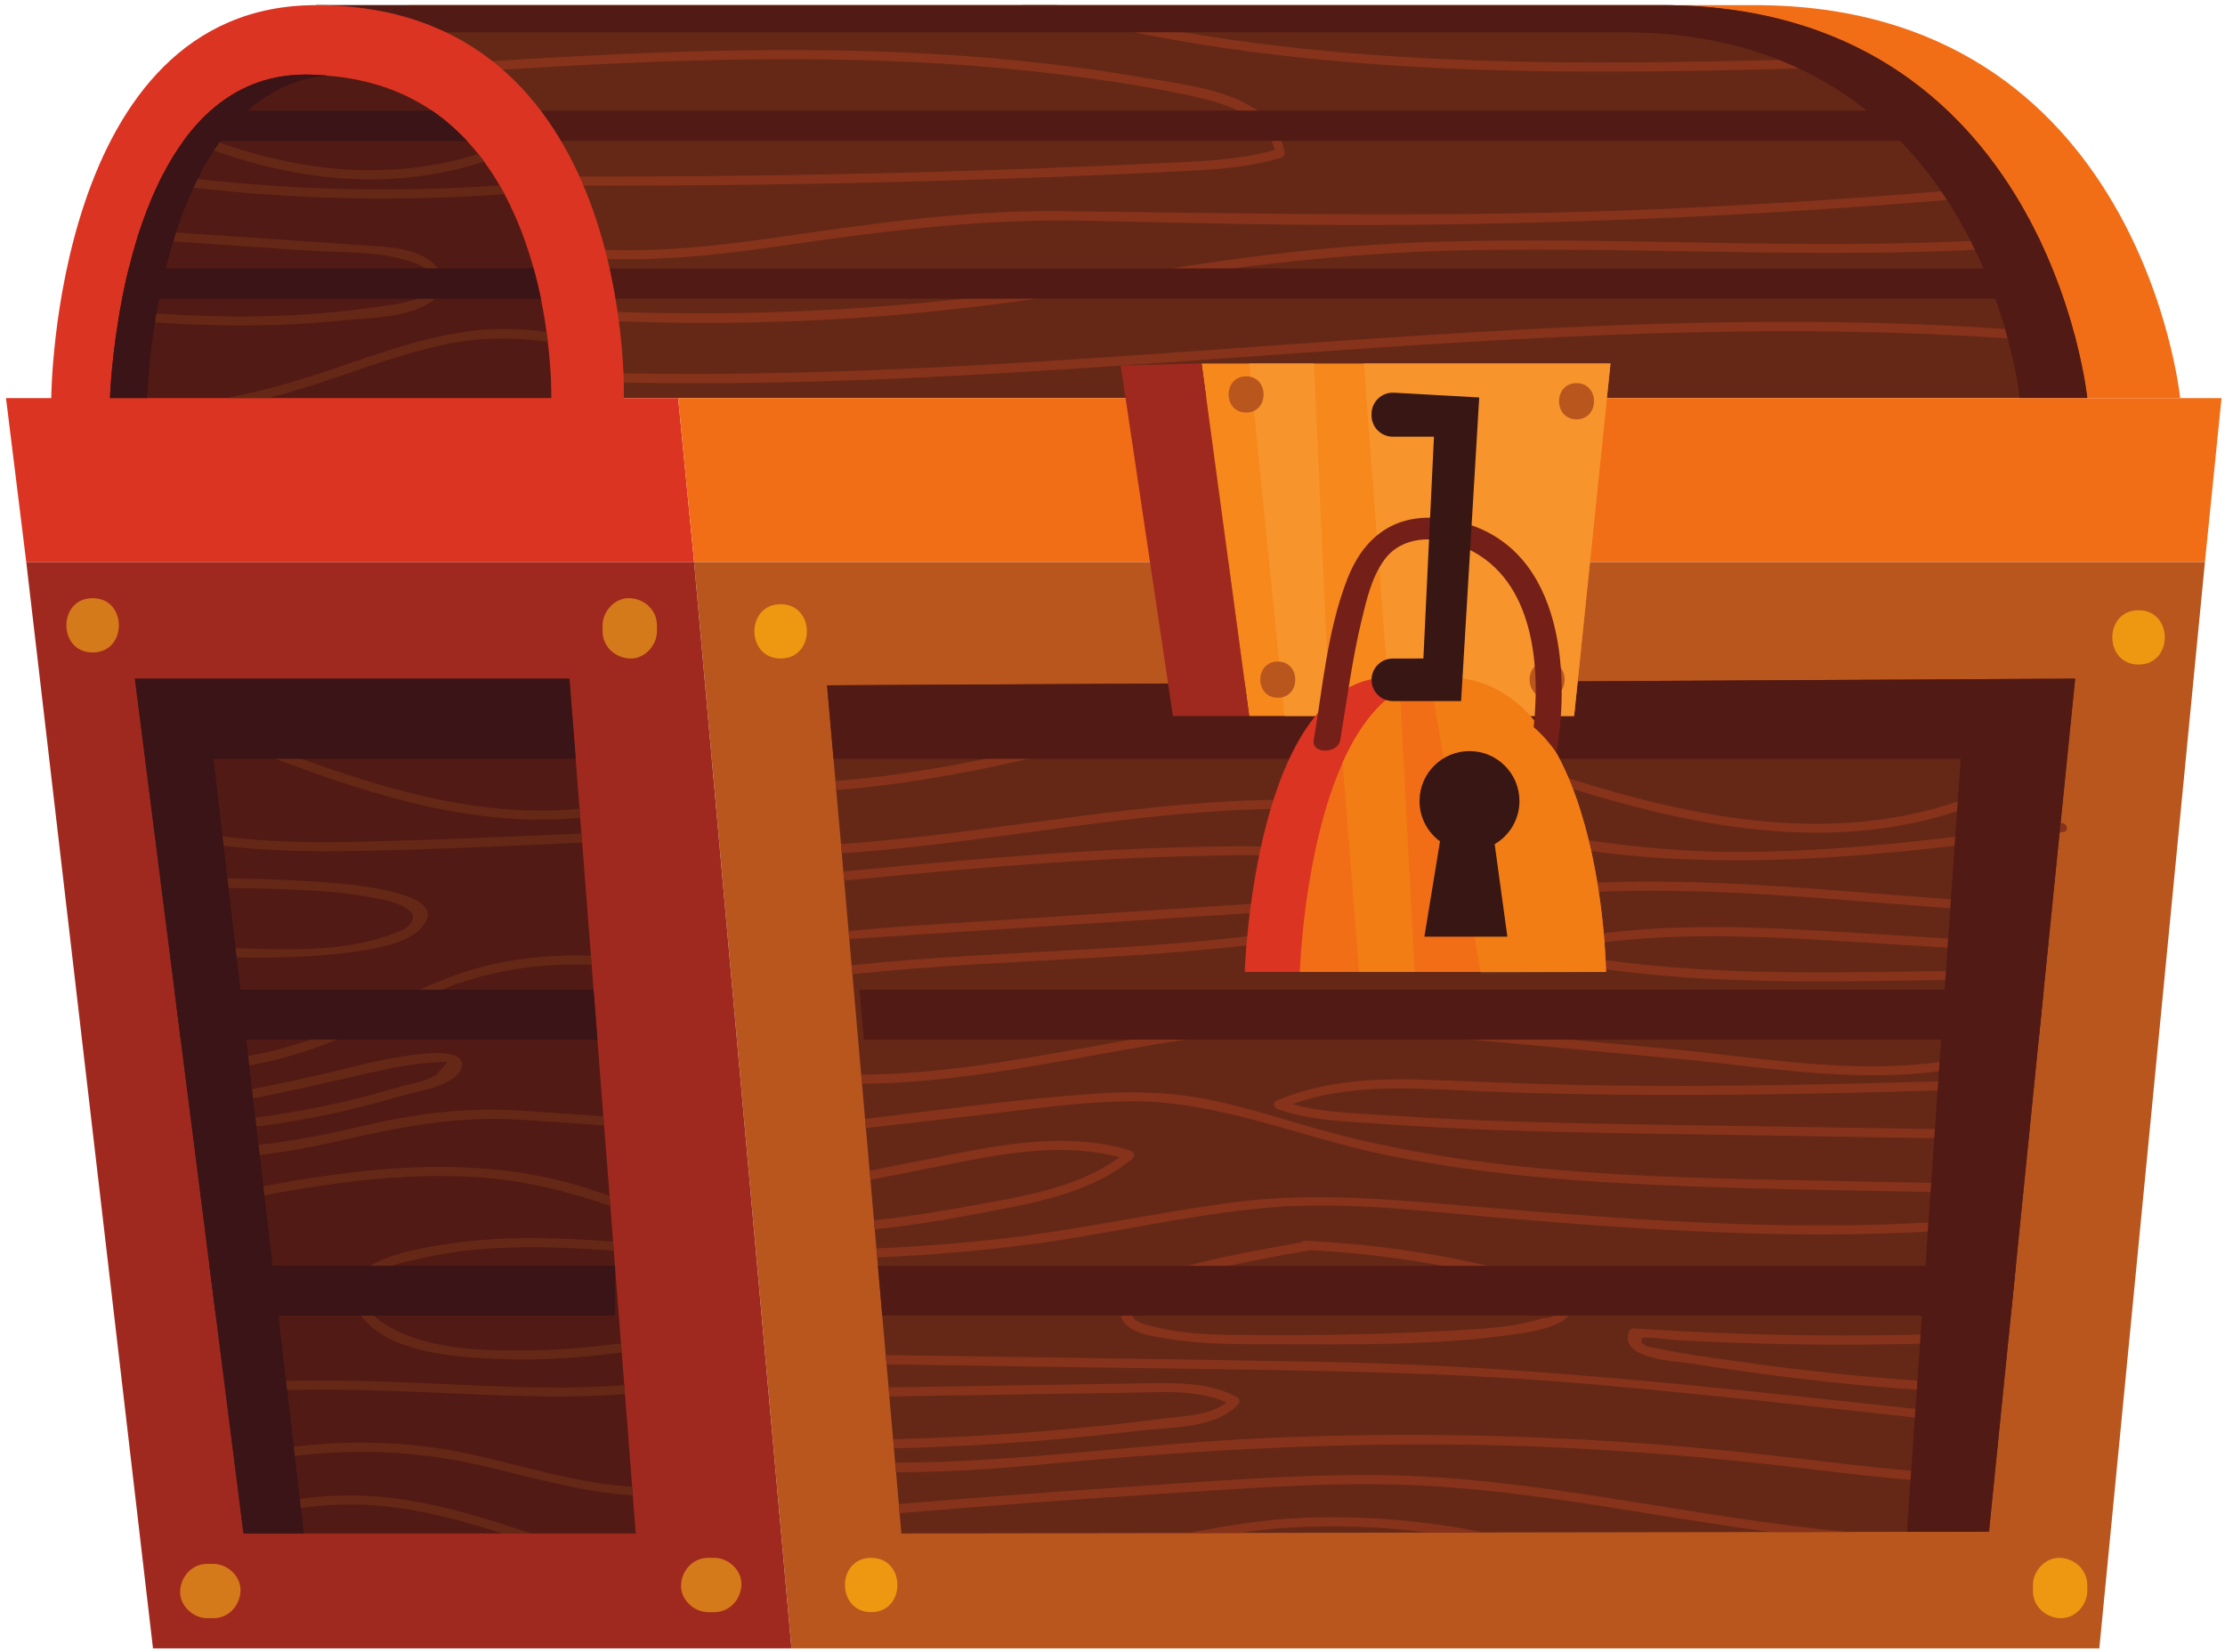 <svg width="260" height="193" viewBox="0 0 260 193" fill="none" xmlns="http://www.w3.org/2000/svg">
<path d="M254.763 46.513C254.763 46.513 250.167 0.6 205.038 0.6C159.908 0.6 47.776 0.6 47.776 0.6V46.513H254.763Z" fill="#F16E17"/>
<path d="M36.918 0.601V46.512H243.909C243.909 46.512 243.655 44.016 242.692 40.196C242.618 39.847 242.523 39.487 242.417 39.117C241.624 36.145 240.428 32.516 238.651 28.676C238.492 28.338 238.333 27.999 238.164 27.65C231.996 14.987 219.44 0.601 194.179 0.601H119.452C77.37 0.601 36.918 0.601 36.918 0.601Z" fill="#662816"/>
<path d="M57.208 27.011C68.305 30.413 79.859 29.326 91.164 27.69C102.101 26.107 112.832 24.55 123.917 24.677C147.222 24.945 170.425 25.456 193.729 24.446C206.912 23.874 220.077 22.987 233.219 21.807C233.898 21.745 233.893 22.804 233.219 22.864C209.701 24.977 186.103 26.129 162.49 26.278C150.671 26.353 138.868 26.048 127.052 25.79C115.317 25.533 104.015 26.863 92.429 28.566C80.618 30.301 68.536 31.589 56.926 28.03C56.277 27.832 56.554 26.811 57.208 27.011Z" fill="#87331B"/>
<path d="M119.452 0.6C150.797 9.56 184.129 8.756 216.51 7.825C217.198 7.804 217.198 6.746 216.51 6.767C185.494 7.656 153.621 8.439 123.462 0.6H119.452Z" fill="#87331B"/>
<path d="M42.903 20.345C60.639 20.704 78.382 20.726 96.118 20.392C104.899 20.226 113.678 19.974 122.454 19.638C126.841 19.469 131.229 19.28 135.615 19.068C140.099 18.852 144.611 18.755 148.952 17.529C147.978 13.807 143.918 12.332 140.479 11.501C136.31 10.494 132.027 9.821 127.785 9.212C118.597 7.893 109.325 7.233 100.049 7.005C81.808 6.559 63.58 7.776 45.391 9.005C44.712 9.051 44.715 7.993 45.391 7.948C65.27 6.604 85.208 5.271 105.141 6.117C114.672 6.522 124.19 7.432 133.592 9.073C139.016 10.019 148.887 10.813 150.095 17.765C150.145 18.054 150.021 18.327 149.725 18.416C145.808 19.605 141.785 19.819 137.72 20.022C133.159 20.25 128.597 20.454 124.033 20.634C115.082 20.988 106.128 21.253 97.172 21.429C79.085 21.785 60.991 21.769 42.903 21.403C42.223 21.389 42.22 20.331 42.903 20.345Z" fill="#87331B"/>
<path d="M53.643 43.824C67.944 44.861 82.278 44.967 96.602 44.533C145.284 43.031 194.008 35.552 242.691 40.196C242.617 39.847 242.522 39.488 242.416 39.116C230.029 37.932 217.577 37.519 205.137 37.625C154.583 38.038 104.24 46.458 53.643 42.767C52.965 42.713 52.976 43.771 53.643 43.824Z" fill="#87331B"/>
<path d="M53.811 36.24C67.764 37.69 81.801 38.091 95.819 37.393C108.016 36.79 120.086 35.224 132.124 33.183C144.797 31.025 157.395 29.554 170.26 29.258C193.056 28.74 215.906 30.548 238.649 28.676C238.491 28.338 238.332 27.999 238.163 27.65C226.537 28.602 214.869 28.602 203.211 28.422C190.687 28.232 178.161 27.862 165.636 28.338C153.375 28.814 141.39 30.559 129.31 32.59C104.324 36.79 79.02 37.795 53.811 35.182C53.124 35.118 53.134 36.176 53.811 36.24Z" fill="#87331B"/>
<path d="M53.992 16.469H230.505L226.274 12.925H53.992V16.469Z" fill="#521A14"/>
<path d="M63.013 34.902H239.526L235.295 31.357H63.013V34.902Z" fill="#521A14"/>
<path d="M194.179 0.6C239.309 0.6 243.904 46.513 243.904 46.513H236.009C236.009 46.513 231.731 3.775 189.722 3.775C147.712 3.775 43.33 3.775 43.33 3.775V46.513H36.917V0.6C36.917 0.6 149.05 0.6 194.179 0.6Z" fill="#521A14"/>
<path d="M257.657 65.659L245.315 192.6H92.487L81.11 65.659H257.657Z" fill="#B9561E"/>
<path d="M81.109 65.659H3.067L17.877 192.6H92.486L81.109 65.659Z" fill="#A0291F"/>
<path d="M96.643 80.077L97.628 91.259L97.713 92.317L98.273 98.621L98.368 99.7L98.548 101.837L98.643 102.884L99.161 108.798L99.246 109.718L99.511 112.785L99.606 113.822L100.632 125.565L100.727 126.623L101.087 130.748L101.182 131.806L101.616 136.798L101.711 137.857L102.124 142.585L102.219 143.643L102.409 145.865L102.504 146.912L103.498 158.336L103.593 159.406L103.837 162.113L103.921 163.16L104.366 168.164L104.46 169.222L104.599 170.903L104.705 172.004L105.033 175.738L105.117 176.795L105.329 179.177L138.767 179.124H138.789L144.924 179.113H144.945L166.927 179.07H166.948L173.37 179.059H173.38L206.915 179.008L215.937 178.996L232.419 178.965L232.98 173.39L233.085 172.332L233.657 166.725L233.762 165.689L234.037 162.917L234.142 161.86L234.682 156.602L234.789 155.544L236.417 139.422L236.523 138.364L237.052 133.159L237.158 132.102L237.665 127.056L237.772 125.998L238.935 114.425L239.041 113.378L239.241 111.442L239.348 110.395L239.708 106.809L239.813 105.761L240.671 97.267L240.786 96.189L242.489 79.293L96.643 80.077Z" fill="#662816"/>
<path d="M15.761 79.294L17.908 96.166L18.046 97.288L18.723 102.641L18.861 103.709L19.707 110.342L19.844 111.411L21.484 124.338L21.621 125.437L22.003 128.42L22.14 129.478L22.362 131.256L22.499 132.292L22.764 134.355L22.902 135.509L23.484 140.089L23.621 141.136L26.223 161.584L26.35 162.642L27.333 170.332L27.471 171.401L28.137 176.7L28.275 177.77L28.455 179.177H74.291L73.944 174.713L73.869 173.706L73.033 162.896L72.948 161.848L72.652 158.02L72.567 156.971L71.721 146.13L71.647 145.072L71.32 140.903L71.235 139.739L70.589 131.499L70.504 130.441L69.13 112.712L69.056 111.675L68.029 98.451L67.944 97.393L67.797 95.553L67.723 94.495L66.537 79.294H15.761Z" fill="#521A14"/>
<path d="M98.274 98.621L98.369 99.7C104.78 99.267 111.158 98.463 117.517 97.606C127.756 96.23 138.007 94.728 148.374 94.517C159.089 94.295 169.224 96.358 179.717 98.42C200.071 102.397 220.455 99.975 240.671 97.267C240.829 97.246 240.999 97.225 241.158 97.204C241.823 97.12 241.538 96.093 240.872 96.178L240.787 96.189C228.727 97.806 216.615 99.415 204.397 99.541C193.597 99.668 183.219 98.06 172.63 95.881C163.088 93.914 153.641 93.1 143.941 93.618C128.623 94.443 113.549 97.585 98.274 98.621Z" fill="#87331B"/>
<path d="M162.478 83.69C184.93 91.561 210.396 102.651 233.783 91.631C234.395 91.343 234.933 92.254 234.317 92.545C210.611 103.715 184.98 92.697 162.198 84.71C161.559 84.486 161.834 83.464 162.478 83.69Z" fill="#87331B"/>
<path d="M97.629 91.258L97.714 92.317C112.65 91.132 127.26 87.049 141.625 82.954C142.27 82.774 141.995 81.748 141.339 81.939C127.037 86.011 112.502 90.084 97.629 91.258Z" fill="#87331B"/>
<path d="M158.433 104.206C158.169 104.577 156.625 104.809 156.223 104.893C153.959 105.338 151.494 105.275 149.188 105.423C144.47 105.729 139.753 106.036 135.034 106.343C125.418 106.957 115.802 107.58 106.197 108.204C103.902 108.353 101.543 108.585 99.162 108.798L99.247 109.718C104.007 109.4 108.778 109.103 113.539 108.787C124.721 108.067 135.902 107.337 147.093 106.618C149.897 106.438 152.754 106.375 155.556 106.048C156.783 105.899 158.497 105.666 159.491 104.788C161.617 102.895 158.91 101.308 157.206 100.63C152.669 98.821 147.643 98.844 142.831 98.906C137.288 98.97 131.745 99.192 126.212 99.53C116.977 100.091 107.752 100.937 98.549 101.837L98.644 102.884C107.478 102.016 116.31 101.202 125.175 100.652C130.009 100.345 134.865 100.122 139.71 100.017C144.248 99.911 148.955 99.679 153.419 100.61C154.615 100.864 156.233 101.149 157.281 101.815C157.778 102.133 159.016 103.37 158.433 104.206Z" fill="#87331B"/>
<path d="M99.511 112.785L99.606 113.822C108.936 112.828 118.329 112.448 127.703 111.907C137.9 111.326 148.098 110.522 158.137 108.544C168.63 106.471 178.828 104.312 189.576 104.101C206.343 103.752 222.994 106.163 239.708 106.809L239.813 105.762C232.006 105.475 224.199 104.799 216.414 104.186C205.814 103.35 195.172 102.63 184.54 103.234C174.449 103.804 164.822 106.322 154.91 108.068C136.609 111.305 117.949 110.849 99.511 112.785Z" fill="#87331B"/>
<path d="M178.669 111.664C193.812 115.024 209.208 114.783 224.615 114.541C229.389 114.468 234.166 114.393 238.935 114.425L239.041 113.378C234.249 113.344 229.45 113.42 224.654 113.496C210.116 113.726 195.592 113.956 181.282 111.125C192.422 108.766 203.857 109.273 215.176 109.961C223.195 110.448 231.223 110.946 239.241 111.442L239.348 110.395C230.959 109.866 222.571 109.347 214.171 108.84C202.302 108.13 190.306 107.74 178.669 110.638C178.183 110.765 178.162 111.547 178.669 111.664Z" fill="#87331B"/>
<path d="M149.262 129.584C153.081 130.938 157.27 131.023 161.279 131.308C165.817 131.637 170.377 131.858 174.926 132.027C183.663 132.346 192.412 132.451 201.15 132.589C213.124 132.779 225.088 132.969 237.053 133.159L237.158 132.102C225.512 131.922 213.854 131.731 202.197 131.552C193.458 131.414 184.711 131.308 175.973 131.012C171.773 130.864 167.574 130.673 163.374 130.399C159.312 130.124 154.975 130.102 150.996 129.013C157.396 126.697 164.284 127.098 171.001 127.405C178.544 127.755 186.086 127.913 193.639 127.934C208.321 127.986 222.994 127.532 237.666 127.056L237.772 125.998C222.359 126.495 206.947 126.971 191.534 126.866C183.769 126.823 176.015 126.548 168.251 126.22C161.735 125.955 155.229 126.019 149.135 128.622C148.68 128.822 148.881 129.457 149.262 129.584Z" fill="#87331B"/>
<path d="M100.632 125.565L100.727 126.623C119.271 126.485 137.233 119.906 155.841 119.968C169.181 121.206 182.52 122.454 195.87 123.692C208.162 124.835 221.534 127.479 233.572 123.597C234.228 123.396 233.942 122.37 233.297 122.581C221.068 126.517 207.305 123.692 194.812 122.539L156.773 118.996C156.699 118.943 156.603 118.9 156.486 118.9C156.265 118.9 156.052 118.911 155.841 118.911L154.35 118.774C154.159 118.752 154.032 118.826 153.947 118.932C135.985 119.292 118.583 125.459 100.632 125.565Z" fill="#87331B"/>
<path d="M101.088 130.748L101.183 131.806C105.869 131.277 110.556 130.738 115.252 130.188C120.911 129.532 126.592 128.686 132.305 128.675C142.449 128.643 151.907 132.854 161.713 134.894C171.298 136.884 181.061 137.815 190.825 138.312C200.949 138.841 211.104 139 221.249 139.189C226.305 139.285 231.362 139.402 236.418 139.423L236.524 138.365C235.308 138.365 234.091 138.344 232.875 138.322C227.057 138.238 221.249 138.142 215.43 138.016C195.458 137.592 175.085 137.518 155.641 132.378C150.849 131.108 146.163 129.469 141.296 128.495C136.844 127.606 132.347 127.469 127.83 127.798C118.903 128.421 109.984 129.68 101.088 130.748Z" fill="#87331B"/>
<path d="M102.41 145.864L102.505 146.911C108.451 146.668 114.395 146.161 120.308 145.399C129.671 144.193 138.906 141.897 148.31 141.093C157.661 140.3 167.087 141.612 176.396 142.385C195.627 143.971 214.965 145.166 234.218 143.209C234.895 143.146 234.895 142.088 234.218 142.151C223.322 143.262 212.362 143.389 201.425 142.965C191.681 142.585 181.95 141.792 172.238 140.977C162.888 140.184 153.684 139.263 144.333 140.469C135.087 141.664 125.979 143.737 116.701 144.775C111.952 145.303 107.181 145.674 102.41 145.864Z" fill="#87331B"/>
<path d="M130.834 135.202C125.788 138.989 118.584 139.941 112.565 141.051C109.106 141.686 105.626 142.204 102.125 142.586L102.22 143.644C106.112 143.21 109.984 142.628 113.835 141.887C120.118 140.671 127.322 139.613 132.357 135.339C132.675 135.064 132.474 134.556 132.125 134.451C125.217 132.346 118.118 133.531 111.191 134.894C107.995 135.529 104.811 136.164 101.617 136.799L101.712 137.857C104.292 137.338 106.885 136.83 109.466 136.312C116.521 134.905 123.746 133.371 130.834 135.202Z" fill="#87331B"/>
<path d="M103.499 158.337L103.594 159.406C112.681 159.543 121.769 159.68 130.855 159.818C149.315 160.103 167.784 160.125 186.181 161.754C202.028 163.161 217.843 164.979 233.657 166.725L233.763 165.69C225.925 164.853 218.097 164.018 210.257 163.171C191.946 161.204 173.72 159.5 155.291 159.152C138.038 158.813 120.763 158.591 103.499 158.337Z" fill="#87331B"/>
<path d="M197.838 159.331C203.127 160.199 208.448 160.907 213.78 161.479C220.508 162.198 227.268 162.663 234.038 162.917L234.143 161.86C228.537 161.658 222.94 161.299 217.356 160.78C212.288 160.294 207.232 159.691 202.186 158.951C199.489 158.548 196.727 158.22 194.072 157.628C193.607 157.521 191.29 157.406 191.893 156.348C192.02 156.115 195.595 156.571 196.008 156.592C208.893 157.279 221.809 157.279 234.683 156.602L234.789 155.544C220.159 156.306 205.486 156.189 190.856 155.216C190.624 155.205 190.422 155.396 190.349 155.608C189.217 158.908 196.134 159.056 197.838 159.331Z" fill="#87331B"/>
<path d="M104.599 170.903L104.705 172.004C110.163 172.015 115.622 171.686 121.121 171.168C140.692 169.296 160.189 168.227 179.843 169.031C189.745 169.434 199.614 170.247 209.452 171.401C217.281 172.332 225.098 173.337 232.98 173.39L233.085 172.332C223.976 172.279 214.921 170.925 205.856 169.93C186.497 167.794 166.969 167.159 147.505 168.048C133.171 168.692 118.901 170.903 104.599 170.903Z" fill="#87331B"/>
<path d="M143.338 163.859C141.402 165.382 138.535 165.424 136.197 165.721C133.468 166.08 130.729 166.398 127.999 166.673C122.858 167.202 117.705 167.592 112.554 167.857C109.825 167.995 107.096 168.1 104.367 168.165L104.461 169.223C108.185 169.138 111.92 168.979 115.643 168.746C121.483 168.387 127.311 167.857 133.13 167.159C136.683 166.736 142.036 166.959 144.681 164.092C144.903 163.848 144.882 163.425 144.575 163.256C141.55 161.669 138.313 161.585 134.971 161.616C130.77 161.669 126.571 161.754 122.382 161.817C116.204 161.913 110.016 162.008 103.838 162.113L103.922 163.161L120.287 162.907C124.308 162.843 128.326 162.78 132.347 162.717C136.039 162.663 139.9 162.346 143.338 163.859Z" fill="#87331B"/>
<path d="M105.034 175.739L105.118 176.796C115.337 175.939 125.567 175.178 135.796 174.533C145.878 173.898 156.012 173.051 166.114 173.57C176.375 174.099 186.52 175.865 196.654 177.484C200.05 178.024 203.478 178.552 206.916 179.008L215.938 178.997C197.553 177.346 179.517 172.512 160.983 172.354C151.008 172.269 141.011 173.125 131.067 173.781C122.382 174.363 113.708 175.018 105.034 175.739Z" fill="#87331B"/>
<path d="M138.79 179.124L144.925 179.113H144.946C146.893 178.816 148.849 178.594 150.818 178.477C156.213 178.171 161.607 178.382 166.928 179.07H166.949L173.37 179.059C166.284 177.631 159.047 177.039 151.801 177.377C147.443 177.568 143.116 178.34 138.79 179.124Z" fill="#87331B"/>
<path d="M134.81 155.015C138.873 156.062 143.242 155.978 147.41 155.999C151.673 156.03 155.947 155.989 160.21 155.861C164.261 155.745 168.324 155.586 172.365 155.311C174.554 155.162 176.754 154.962 178.881 154.412C179.315 154.307 179.749 154.189 180.171 154.042C181.695 154.03 182.117 153.429 181.452 152.222C181.621 151.186 181.218 150.678 180.235 150.699C179.59 150.497 178.933 150.317 178.289 150.138C170.069 147.853 161.638 146.52 153.133 146.076C148.965 146.774 144.818 147.588 140.703 148.541C138.936 148.954 137.107 149.334 135.457 150.106C134.726 150.445 133.52 151.037 133.044 151.672C131.066 154.316 133.33 154.634 134.81 155.015ZM137.973 148.118C142.576 146.849 147.325 145.991 152.043 145.187C152.117 145.06 152.255 144.965 152.466 144.975C161.458 145.399 170.386 146.795 179.061 149.25C180.52 149.673 184.35 150.266 183.906 152.645C183.408 155.226 177.971 155.766 176.024 156.03C167.139 157.216 157.893 157.088 148.944 157.067C144.755 157.056 140.513 157.109 136.366 156.4C134.653 156.104 131.003 155.713 130.961 153.301C130.907 150.308 135.773 148.72 137.973 148.118Z" fill="#87331B"/>
<path d="M229.109 88.655L222.829 178.983L232.424 178.965L242.494 79.293L96.648 80.072L97.4 88.655H229.109Z" fill="#521A14"/>
<path d="M238.821 115.638H100.433L100.944 121.463H238.233L238.821 115.638Z" fill="#521A14"/>
<path d="M235.56 147.903H102.587L103.096 153.727H234.972L235.56 147.903Z" fill="#521A14"/>
<path d="M17.908 96.167L18.045 97.289C25.345 99.204 32.982 99.564 40.566 99.446C49.718 99.299 58.879 98.865 68.029 98.452L67.944 97.394C59.449 97.764 50.944 98.145 42.44 98.346C34.209 98.548 25.842 98.314 17.908 96.167Z" fill="#662816"/>
<path d="M27.24 86.763C40.145 91.788 53.918 96.897 67.797 95.553L67.723 94.495C53.971 95.85 40.313 90.708 27.525 85.737C26.89 85.493 26.616 86.519 27.24 86.763Z" fill="#662816"/>
<path d="M47.846 108.079C47.423 108.576 46.596 108.85 46.026 109.072C40.313 111.336 32.93 110.966 26.889 110.766C24.488 110.692 22.098 110.543 19.707 110.342L19.844 111.411C24.044 111.759 28.255 111.96 32.475 111.866C36.136 111.791 39.849 111.547 43.445 110.871C45.507 110.48 48.522 109.76 49.708 107.783C51.961 104.016 39.827 103.234 37.733 103.074C31.418 102.599 25.058 102.599 18.723 102.641L18.861 103.709C23.557 103.698 28.244 103.731 32.94 103.889C36.209 104.006 39.51 104.154 42.736 104.746C44.047 104.99 45.613 105.17 46.819 105.772C47.908 106.302 48.819 106.915 47.846 108.079Z" fill="#662816"/>
<path d="M21.485 124.338L21.622 125.438C27.049 125.046 32.402 124.116 37.532 122.18C43.383 119.969 48.608 116.393 54.616 114.553C59.334 113.103 64.243 112.532 69.13 112.712L69.057 111.675C65.174 111.516 61.291 111.833 57.472 112.691C51.411 114.055 46.217 117.092 40.653 119.705C34.549 122.581 28.076 123.862 21.485 124.338Z" fill="#662816"/>
<path d="M22.764 134.355L22.902 135.509C28.339 135.35 33.766 134.64 39.118 133.413C46.385 131.753 53.176 130.345 60.677 130.821C63.988 131.023 67.289 131.266 70.589 131.499L70.504 130.441C67.236 130.198 63.957 129.965 60.677 129.763C54.139 129.352 48.142 130.187 41.794 131.699C35.448 133.213 29.111 134.143 22.764 134.355Z" fill="#662816"/>
<path d="M50.766 124.126C51.273 124.094 51.78 124.084 52.288 124.094C51.855 124.592 51.421 125.089 50.987 125.585C49.739 126.379 47.782 126.666 46.365 127.089C44.651 127.595 42.937 128.061 41.202 128.484C38.06 129.246 34.876 129.871 31.672 130.335C28.582 130.781 25.482 131.087 22.362 131.257L22.499 132.293C26.624 132.07 30.74 131.605 34.823 130.896C38.811 130.199 42.758 129.267 46.639 128.103C48.311 127.606 53.579 126.887 53.97 124.602C54.627 120.836 39.795 125.036 38.123 125.417C32.781 126.623 27.418 127.786 22.003 128.421L22.14 129.479C25.577 129.076 28.994 128.474 32.401 127.764C35.744 127.067 39.065 126.284 42.386 125.533C44.047 125.163 45.708 124.781 47.38 124.507C48.512 124.327 49.633 124.19 50.766 124.126Z" fill="#662816"/>
<path d="M23.483 140.089L23.621 141.136C34.114 138.926 44.81 136.863 55.577 137.529C61.058 137.868 66.178 139.138 71.319 140.904L71.234 139.739C70.345 139.423 69.468 139.115 68.579 138.83C63.745 137.296 58.699 136.545 53.642 136.376C43.476 136.058 33.395 137.994 23.483 140.089Z" fill="#662816"/>
<path d="M26.224 161.585L26.351 162.643C32.117 162.366 37.903 162.304 43.679 162.451C53.559 162.705 63.239 163.605 73.034 162.896L72.949 161.849C62.836 162.6 52.829 161.595 42.642 161.372C37.162 161.257 31.693 161.32 26.224 161.585Z" fill="#662816"/>
<path d="M27.334 170.332L27.472 171.401C36.527 169.211 45.973 169.021 55.156 171C61.355 172.332 67.66 174.384 73.944 174.713L73.87 173.706C66.105 173.305 58.256 170.174 50.649 169.137C42.853 168.068 34.941 168.502 27.334 170.332Z" fill="#662816"/>
<path d="M28.138 176.7L28.275 177.77C33.448 176.119 38.896 175.473 44.355 175.939C49.21 176.352 54.003 177.664 58.721 179.177H62.105C56.002 177.166 49.792 175.209 43.445 174.818C38.241 174.49 33.067 175.157 28.138 176.7Z" fill="#662816"/>
<path d="M41.625 152.784C44.398 158.232 53.6 158.602 58.794 158.802C63.428 158.982 68.051 158.612 72.652 158.02L72.567 156.971C69.31 157.385 66.03 157.692 62.73 157.766C57.123 157.893 49.982 157.85 45.064 154.772C44.154 154.201 43.307 153.514 42.832 152.53C42.059 151.821 42.123 151.059 43.043 150.276C43.18 149.367 43.645 148.774 44.429 148.499C45.656 147.737 47.507 147.431 48.883 147.103C51.939 146.373 55.061 145.981 58.202 145.823C62.708 145.59 67.225 145.802 71.721 146.13L71.647 145.072C65.374 144.617 59.059 144.373 52.817 145.272C49.676 145.738 38.748 147.113 41.625 152.784Z" fill="#662816"/>
<path d="M66.537 79.295L67.279 88.655H24.943L35.509 179.174H28.455L15.761 79.295H66.537Z" fill="#3A1416"/>
<path d="M69.36 115.638H20.379L21.121 121.463H69.814L69.36 115.638Z" fill="#3A1416"/>
<path d="M71.868 147.903H24.482L25.223 153.727H71.868V147.903Z" fill="#3A1416"/>
<path d="M81.109 65.658H3.067L0.7 46.513H5.99C5.99 46.513 6.213 0.622 36.918 0.6C74.292 0.573 72.899 46.513 72.899 46.513H79.246L81.109 65.658Z" fill="#DB3422"/>
<path d="M257.656 65.658L259.595 46.513H79.246L81.109 65.658H257.656Z" fill="#F16E17"/>
<path d="M249.899 71.3C253.983 71.3 253.99 77.648 249.899 77.648C245.815 77.648 245.808 71.3 249.899 71.3Z" fill="#EE9711"/>
<path d="M240.731 182.022C242.449 182.099 243.904 183.416 243.904 185.196V185.9C243.904 187.561 242.444 189.151 240.731 189.074C239.011 188.998 237.557 187.681 237.557 185.9V185.196C237.557 183.535 239.016 181.945 240.731 182.022Z" fill="#EE9711"/>
<path d="M101.8 182.022C105.884 182.022 105.891 188.369 101.8 188.369C97.716 188.369 97.709 182.022 101.8 182.022Z" fill="#EE9711"/>
<path d="M91.221 70.594C95.306 70.594 95.313 76.941 91.221 76.941C87.138 76.941 87.131 70.594 91.221 70.594Z" fill="#EE9711"/>
<path d="M73.591 69.89C75.31 69.967 76.764 71.284 76.764 73.062V73.769C76.764 75.428 75.305 77.019 73.591 76.942C71.871 76.865 70.417 75.547 70.417 73.769V73.062C70.417 71.404 71.878 69.812 73.591 69.89Z" fill="#D57A1A"/>
<path d="M82.758 182.022H83.464C85.123 182.022 86.714 183.481 86.637 185.196C86.56 186.915 85.242 188.369 83.464 188.369H82.758C81.098 188.369 79.508 186.91 79.585 185.196C79.662 183.476 80.98 182.022 82.758 182.022Z" fill="#D57A1A"/>
<path d="M24.224 182.727H24.93C26.59 182.727 28.18 184.187 28.103 185.9C28.026 187.62 26.709 189.074 24.93 189.074H24.224C22.565 189.074 20.974 187.615 21.052 185.9C21.128 184.182 22.444 182.727 24.224 182.727Z" fill="#D57A1A"/>
<path d="M10.824 69.891C14.908 69.891 14.915 76.237 10.824 76.237C6.74 76.237 6.733 69.891 10.824 69.891Z" fill="#D57A1A"/>
<path d="M12.852 46.512H64.421C64.421 46.512 64.486 43.846 64.01 39.921C63.967 39.551 63.925 39.17 63.862 38.779C63.703 37.572 63.481 36.272 63.206 34.907C62.973 33.754 62.688 32.569 62.349 31.353C61.555 28.486 60.465 25.513 58.953 22.689C58.773 22.35 58.583 22.001 58.382 21.662C57.832 20.711 57.217 19.769 56.562 18.87C56.339 18.574 56.108 18.278 55.885 17.982C55.462 17.464 55.029 16.956 54.573 16.469C53.356 15.168 52.003 13.972 50.47 12.925C47.189 10.704 43.128 9.202 38.123 8.83L38.177 8.82C37.764 8.789 37.363 8.768 36.94 8.746C36.526 8.725 36.114 8.715 35.679 8.715C31.153 8.715 27.525 10.344 24.616 12.925C24.34 13.169 24.076 13.422 23.811 13.676L23.674 13.824C23.484 14.014 23.293 14.205 23.124 14.406C22.827 14.723 22.542 15.051 22.277 15.39C22.161 15.528 22.044 15.665 21.938 15.813C21.822 15.95 21.706 16.098 21.6 16.257L21.442 16.469C20.543 17.696 19.739 19.028 19.02 20.425C18.839 20.753 18.681 21.081 18.522 21.42C18.331 21.821 18.142 22.224 17.962 22.625C17.813 22.964 17.666 23.303 17.538 23.641C17.295 24.212 17.073 24.794 16.861 25.376C16.67 25.883 16.501 26.381 16.332 26.889C16.248 27.122 16.174 27.364 16.1 27.598C16.068 27.703 16.037 27.819 16.004 27.926C15.846 28.422 15.698 28.92 15.561 29.428C15.381 30.073 15.211 30.718 15.053 31.353C14.745 32.569 14.491 33.754 14.269 34.907C14.175 35.383 14.09 35.859 14.005 36.314C13.941 36.674 13.889 37.023 13.836 37.361C12.968 42.629 12.852 46.512 12.852 46.512Z" fill="#521A14"/>
<path d="M18.523 21.419C19.888 21.609 21.241 21.778 22.607 21.927C34.656 23.312 46.831 23.566 58.954 22.688C58.774 22.35 58.584 22.001 58.383 21.662C46.598 22.487 34.793 22.233 23.093 20.922C21.728 20.774 20.374 20.615 19.021 20.425C18.84 20.752 18.682 21.08 18.523 21.419Z" fill="#662816"/>
<path d="M13.836 37.361C17.729 37.69 21.622 37.922 25.525 37.996C30.254 38.091 34.993 37.954 39.689 37.467C43.001 37.128 47.507 37.192 50.343 35.288C51.898 34.252 52.321 32.591 51.03 31.151C48.914 28.803 44.873 28.835 42.017 28.635C33.459 28.042 24.89 27.47 16.333 26.889C16.249 27.121 16.174 27.364 16.1 27.598C16.069 27.703 16.037 27.819 16.004 27.925C22.616 28.381 29.238 28.825 35.85 29.269C39.605 29.523 43.868 29.3 47.476 30.401C48.238 30.633 49.802 31.12 50.279 31.903C51.506 33.903 49.327 34.759 48.185 35.097C46.408 35.616 44.461 35.806 42.641 36.05C33.132 37.351 23.558 37.128 14.005 36.314C13.941 36.674 13.889 37.023 13.836 37.361Z" fill="#662816"/>
<path d="M26.477 46.512H31.333C32.38 46.247 33.426 45.951 34.463 45.644C40.398 43.877 46.153 41.444 52.235 40.196C56.265 39.371 60.137 39.413 64.009 39.921C63.967 39.551 63.924 39.17 63.862 38.779C60.856 38.388 57.832 38.281 54.732 38.705C48.586 39.551 42.789 41.857 36.917 43.772C33.48 44.894 29.988 45.813 26.477 46.512Z" fill="#662816"/>
<path d="M21.601 16.257C22.722 16.733 23.864 17.167 25.007 17.579C35.183 21.208 46.089 22.329 56.562 18.869C56.34 18.574 56.108 18.278 55.885 17.981C45.815 21.177 35.394 20.108 25.631 16.669C24.499 16.278 23.378 15.845 22.277 15.39C22.161 15.527 22.044 15.665 21.938 15.813C21.822 15.95 21.707 16.098 21.601 16.257Z" fill="#662816"/>
<path d="M12.853 46.512H17.179C17.179 46.512 17.328 41.382 18.597 34.907C18.82 33.754 19.073 32.569 19.38 31.353C20.152 28.232 21.189 24.974 22.607 21.927C22.765 21.589 22.923 21.251 23.093 20.923C23.665 19.759 24.299 18.637 25.008 17.579C25.208 17.273 25.41 16.966 25.632 16.67L25.77 16.469C26.721 15.157 27.768 13.962 28.943 12.925C31.439 10.714 34.455 9.202 38.124 8.83L38.178 8.82C37.765 8.789 37.364 8.768 36.941 8.746C36.527 8.725 36.115 8.715 35.68 8.715C31.154 8.715 27.526 10.344 24.617 12.925C24.341 13.169 24.076 13.422 23.812 13.676L23.675 13.824C23.485 14.014 23.294 14.205 23.125 14.406C22.828 14.723 22.543 15.051 22.278 15.39C22.162 15.528 22.045 15.665 21.939 15.813C21.823 15.95 21.707 16.098 21.601 16.257L21.442 16.469C20.544 17.696 19.74 19.028 19.021 20.425C18.84 20.753 18.682 21.081 18.523 21.42C18.332 21.821 18.143 22.224 17.963 22.625C17.814 22.964 17.666 23.303 17.539 23.641C17.296 24.212 17.074 24.794 16.862 25.376C16.586 26.116 16.333 26.857 16.101 27.598C15.911 28.211 15.73 28.814 15.562 29.428C15.382 30.073 15.212 30.718 15.054 31.353C14.746 32.569 14.492 33.754 14.27 34.907C13.002 41.382 12.853 46.512 12.853 46.512Z" fill="#3A1416"/>
<path d="M21.441 16.469H54.573C53.356 15.167 52.003 13.972 50.47 12.925H24.616C23.441 13.962 22.394 15.157 21.441 16.469Z" fill="#3A1416"/>
<path d="M14.269 34.907H63.206C62.973 33.754 62.688 32.569 62.349 31.352H15.053C14.745 32.569 14.492 33.754 14.269 34.907Z" fill="#3A1416"/>
<path d="M188.189 42.472L183.941 83.657H145.974L140.412 42.472H188.189Z" fill="#F6881C"/>
<path d="M178.825 83.665L183.942 83.657L184.361 79.604L183.942 83.657H178.818C178.821 83.66 178.822 83.662 178.825 83.665Z" fill="#66271C"/>
<path d="M178.817 83.657H183.941L184.36 79.604L188.189 42.472H159.364L162.133 79.138C162.221 79.136 162.308 79.135 162.396 79.135C163.629 79.135 164.782 79.289 165.858 79.576C166.261 79.454 166.676 79.356 167.102 79.286C167.655 79.188 168.233 79.138 168.836 79.138C173.025 79.138 176.283 80.914 178.817 83.657Z" fill="#F7942C"/>
<path d="M150.108 83.69L153.706 83.657H153.707H150.105L150.108 83.69Z" fill="#66271C"/>
<path d="M150.105 83.657H153.707C154.214 83.036 154.751 82.465 155.322 81.952L153.547 42.472H145.975L150.105 83.657Z" fill="#F7942C"/>
<path d="M145.612 43.973C148.334 43.973 148.339 48.204 145.612 48.204C142.89 48.204 142.885 43.973 145.612 43.973Z" fill="#B9561E"/>
<path d="M184.222 44.766C186.945 44.766 186.951 48.997 184.222 48.997C181.501 48.997 181.496 44.766 184.222 44.766Z" fill="#B9561E"/>
<path d="M180.786 77.295C183.508 77.295 183.513 81.527 180.786 81.527C178.063 81.527 178.059 77.295 180.786 77.295Z" fill="#B9561E"/>
<path d="M149.315 77.295C152.037 77.295 152.042 81.527 149.315 81.527C146.592 81.527 146.587 77.295 149.315 77.295Z" fill="#B9561E"/>
<path d="M140.413 42.472L145.975 83.657H137.061L130.96 42.717L140.413 42.472Z" fill="#A0291F"/>
<path d="M181.231 113.56C181.231 113.56 180.85 79.135 162.398 79.135C146.516 79.135 145.455 113.56 145.455 113.56H181.231Z" fill="#DB3422"/>
<path d="M151.892 113.564H187.669C187.669 113.564 187.287 79.138 168.837 79.138C168.234 79.138 167.655 79.188 167.102 79.286C165.823 79.497 164.651 79.952 163.576 80.604C160.702 82.331 158.528 85.457 156.891 89.114V89.121C152.332 99.282 151.892 113.564 151.892 113.564Z" fill="#F16E17"/>
<path d="M173.038 113.742L187.669 113.563H173.005L173.038 113.742Z" fill="#76391A"/>
<path d="M173.005 113.564H187.669C187.669 113.564 187.287 79.138 168.837 79.138C168.234 79.138 167.655 79.188 167.102 79.286L173.005 113.564Z" fill="#F27D14"/>
<path d="M158.814 113.564H165.304L163.577 80.604C160.703 82.331 158.53 85.457 156.892 89.114V89.121L158.814 113.564Z" fill="#F27D14"/>
<path d="M165.877 93.597C165.877 90.373 168.491 87.758 171.715 87.758C174.94 87.758 177.554 90.373 177.554 93.597C177.554 95.747 176.388 97.622 174.657 98.635L176.142 109.444H166.446L168.271 98.304C166.822 97.242 165.877 95.532 165.877 93.597Z" fill="#371613"/>
<path d="M179.217 84.954C180.034 77.237 179.086 67.053 170.679 63.771C167.606 62.57 163.809 62.593 161.749 65.433C160.283 67.451 159.7 70.045 159.152 72.282C158.003 76.98 157.413 81.772 156.602 86.502C156.33 88.091 153.238 88.106 153.512 86.502C154.574 80.294 155.083 73.785 157.407 67.728C159.2 63.052 162.823 59.587 169.305 60.698C182.79 63.009 183.467 78.718 181.887 87.955C181.121 86.858 180.237 85.843 179.217 84.954Z" fill="#741F18"/>
<path d="M160.272 48.365V48.539C160.272 49.913 161.385 51.025 162.758 51.025H167.563L166.329 76.942L162.757 76.944C161.385 76.944 160.272 78.058 160.272 79.429C160.272 80.803 161.385 81.916 162.758 81.916H170.736L172.852 46.441L162.897 45.883C161.472 45.803 160.272 46.938 160.272 48.365Z" fill="#371613"/>
</svg>
